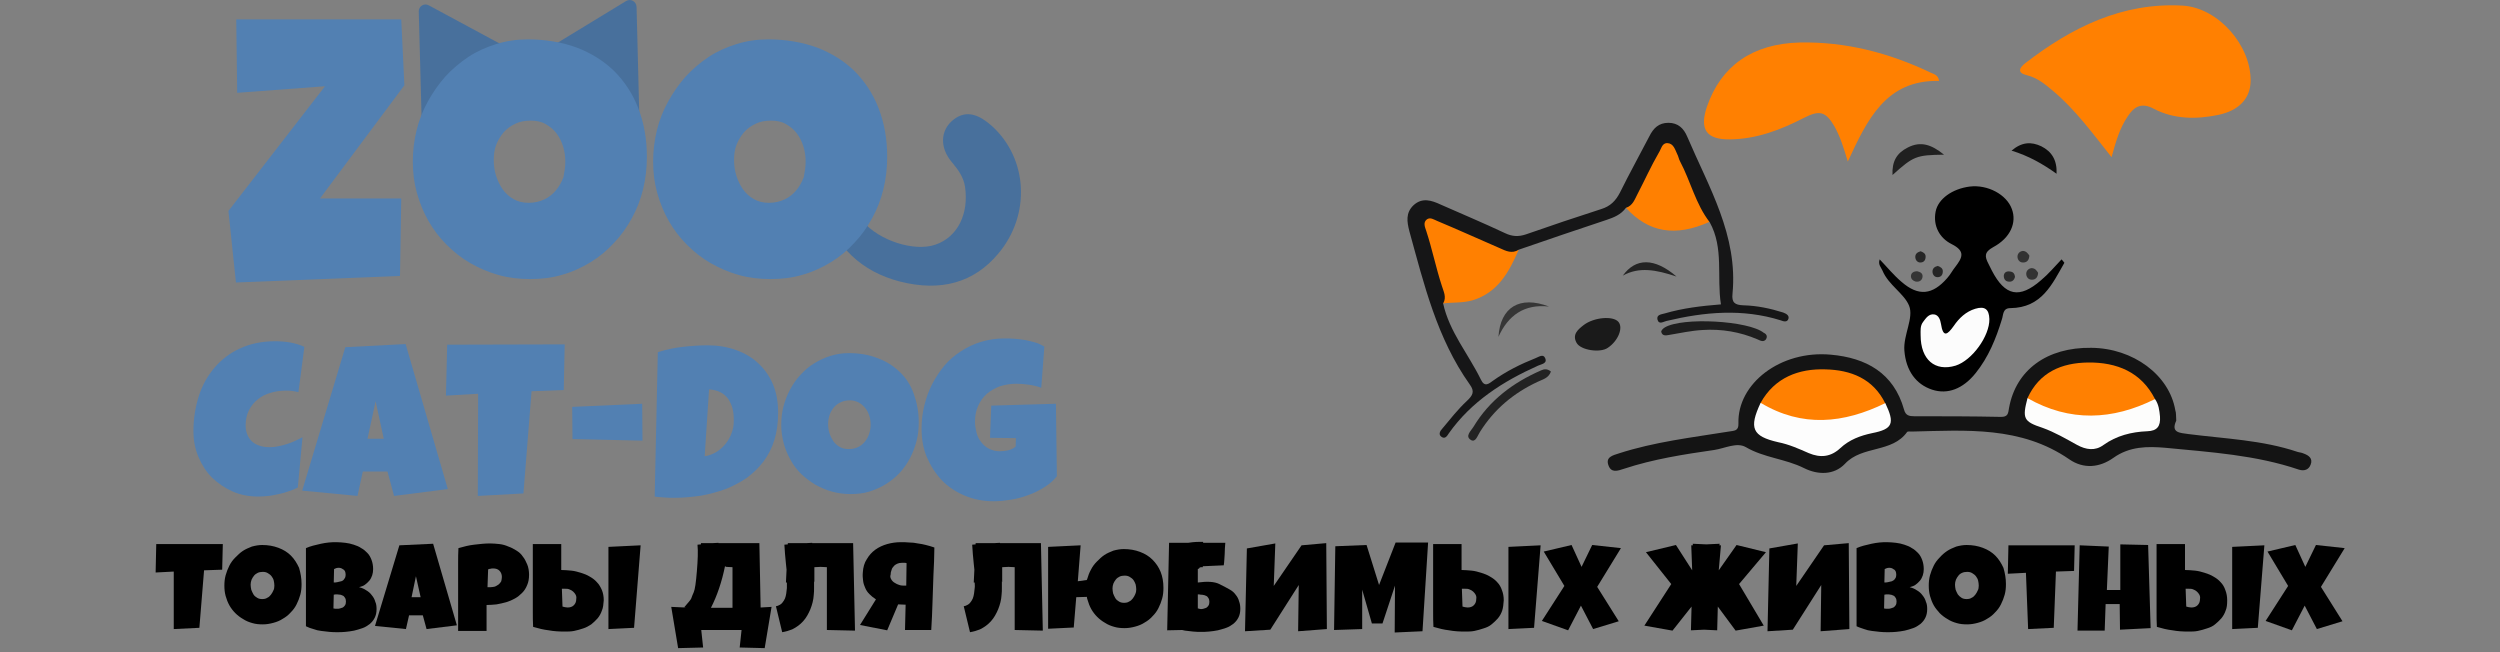 <?xml version="1.0" encoding="utf-8"?>
<!-- Generator: Adobe Illustrator 23.0.3, SVG Export Plug-In . SVG Version: 6.00 Build 0)  -->
<svg version="1.2" baseProfile="tiny" id="Слой_1"
	 xmlns="http://www.w3.org/2000/svg" xmlns:xlink="http://www.w3.org/1999/xlink" x="0px" y="0px" viewBox="0 0 800 208.7"
	 xml:space="preserve">
<rect x="0" y="0" width="800" height="208.7" fill="#808080" stroke="none"/>
<g>
	<g>
		<g>
			<path fill="#FF8001" d="M675.7,50.3c-6.2-7.8-11.6-15.2-18.6-21.1c-2.5-2.1-5.1-4.3-8.4-5.1c-3.4-0.8-2.5-2.4-0.6-3.9
				c14.8-11.4,31-19.5,50.4-18.4c11.4,0.7,21.9,12.8,21.7,24.2c-0.1,5.4-3.6,9.4-10.5,10.8c-6.9,1.4-14,1.4-20.5-2
				c-3.9-2.1-6.3-0.7-8.3,2.4C678.3,41,677.1,45.2,675.7,50.3z"/>
			<path fill="#141414" d="M696.4,134.6c-1.8,3.9,1.1,3.9,3.9,4.3c11.7,1.5,23.6,1.9,34.9,5.7c0.6,0.2,1.3,0.2,1.9,0.5
				c1.7,0.6,3.1,1.6,2.3,3.6c-0.6,1.6-2,2.1-3.7,1.6c-13.8-4.7-28.3-5.6-42.7-7c-5.8-0.5-11.5-0.5-16.7,3.2
				c-4.5,3.2-9.6,3.6-14.1,0.5c-15.5-10.7-33-9.3-50.4-8.9c-0.5,0-1.3-0.1-1.5,0.1c-4.8,6.8-14.4,4.3-19.9,10.2
				c-3.5,3.7-8.7,3.6-13.1,1.4c-6-3-12.8-3.3-18.6-6.7c-2.9-1.7-6.8,0.4-10.2,0.9c-9.7,1.4-19.4,2.9-28.8,6c-2.1,0.7-4.1,1.4-5-1.1
				c-1-2.7,1.5-3.2,3.3-3.8c11.4-3.7,23.4-5.1,35.2-7c1.7-0.3,3.2-0.1,3.1-2.6c-0.4-12.7,13.4-23.5,29.6-22
				c11.2,1,20.1,5.8,23.4,17.6c0.5,1.9,1.7,2.1,3.3,2.1c9.2,0,18.3,0,27.5,0.2c2.5,0.1,2.5-1.1,2.8-2.9
				c2.2-12.1,12.1-19.4,26.3-19.2c13.4,0.1,25,8.7,26.9,20C696.4,132.1,696.3,133.2,696.4,134.6z"/>
			<path fill="#FF8001" d="M591.3,51.7c-1.4-4.7-2.5-8.1-4.3-11.3c-2.8-4.8-4.8-5.2-9.7-2.7c-7.4,3.8-15.1,6.8-23.7,6.9
				c-7.6,0.1-9.8-3.2-7.4-10.4c4.5-13.1,14.5-20.2,29.7-20.6c14.7-0.3,28.6,3.3,41.8,9.6c1.1,0.5,2.6,0.8,2.8,2.7
				C603.5,25.5,597.5,38.3,591.3,51.7z"/>
			<path d="M660.6,84.1c-3.9,6.8-7.2,14.4-17.3,14.5c-2.5,0-2.2,2.2-2.7,3.6c-1.9,6.2-4.3,12.1-8.4,17.2c-4.1,5.1-9,6.9-13.9,5.3
				c-5.2-1.7-8.4-6.1-8.9-12.5c-0.4-5,3.1-10.5,1.5-14.4c-1.6-3.9-6.6-6.6-8.5-11.2c-0.4-1-1.5-1.9-0.9-3.6c2.4,2.5,4.5,5.1,7,7.2
				c5.4,4.7,9.9,4.2,14.6-1.2c1-1.1,1.7-2.5,2.6-3.6c2.2-2.9,3.4-5-1.2-7.3c-3.8-1.9-6-5.8-5.1-10.4c0.8-4.1,5.4-7.3,10.9-8
				c5.7-0.7,11.8,2.5,13.5,7.2c1.6,4.3-0.4,9.2-6,12.2c-2.9,1.6-2.7,3-1.5,5.3c0.4,0.7,0.7,1.5,1.1,2.2c4.2,8.1,8.8,9.1,15.7,3.1
				c2.4-2,4.4-4.4,6.6-6.7C660,83.3,660.3,83.7,660.6,84.1z"/>
			<path fill="#202020" d="M622.1,49.5c-9,0.1-9.8,0.5-16.5,6.5c-0.2-4.3,1.3-7,4.9-8.8C614.6,45.1,618,46.2,622.1,49.5z"/>
			<path fill="#0C0C0C" d="M658.1,55.6c-4.5-3.2-8.9-5.7-14.4-7.4c3.3-2.8,6.3-2.9,9.5-1.4C656.6,48.5,658.3,51.3,658.1,55.6z"/>
			<g>
				<path fill="#FF8001" d="M461.8,97.1c-2.2-7.5-4.3-14.9-6.4-22.4c-0.6-2-2.3-4.3-0.2-6c2-1.7,4.1,0.4,6,1.2
					c6.7,2.8,13.4,5.8,20.1,8.8c1.5,0.7,2.9,1.6,4.7,1.2c-3.1,7.1-6.6,13.7-14.8,16.2C468,97,464.9,96.7,461.8,97.1z"/>
				<path fill="#FF8001" d="M520.3,66.5c3.6-7.1,7.2-14.2,10.9-21.2c1.6-2.9,3.6-3,5,0.1C539.8,54,544,62.3,547,71
					C536.1,75.9,527.5,74.4,520.3,66.5z"/>
				<g>
					<path fill="#161617" d="M461.8,97.1c2,9.1,8.1,16.2,12.1,24.4c1.2,2.5,2.5,1.3,3.9,0.3c4.2-3,8.8-5.3,13.6-7.2
						c1-0.4,2.4-1.4,3-0.1c0.9,1.8-1.1,2-2.2,2.5c-11.2,5-21.4,11.5-28.6,21.7c-0.5,0.8-1.2,1.9-2.3,1.1c-1.1-0.7-0.5-1.9,0.2-2.6
						c2.5-3,5-6.2,7.9-8.9c1.9-1.8,2.6-3,0.9-5.3c-10.5-14.8-14.6-32-19.3-49c-0.8-3.1-1.2-5.9,1.3-8.3c2.8-2.6,5.8-1.6,8.8-0.2
						c6.8,3,13.7,5.9,20.5,9.1c2.3,1.1,4.3,1.2,6.7,0.4c8-2.8,16-5.5,24.1-8.1c2.9-0.9,4.6-2.6,6-5.3c3-6.1,6.3-12,9.4-18
						c1.3-2.6,3-4.3,6.1-4.3c3.1,0,4.9,1.8,6,4.4c6.9,16.2,16.3,31.6,14.5,50.3c-0.3,2.8,0.7,3.6,3.5,3.7c4.3,0.1,8.6,1,12.7,2.3
						c1.1,0.4,2,1,1.7,2c-0.4,1.3-1.7,0.8-2.5,0.5c-12.2-3.8-24.3-2.7-36.5,0.2c-1,0.2-2.4,1.3-2.9-0.4c-0.4-1.6,1.2-1.7,2.3-2
						c5.8-1.7,11.7-2.4,18-2.9c-1.4-8.8,1-18-3.6-26.3c-4.5-5.8-6.1-13.1-9.5-19.5c-0.4-0.7-0.5-1.6-0.9-2.3
						c-0.7-1.5-1.2-3.4-3.1-3.5c-1.8-0.1-2,1.9-2.8,3.1c-2.5,4.3-4.5,8.8-6.8,13.2c-0.9,1.7-1.5,3.7-3.7,4.4
						c-1.6,2.2-3.9,3.1-6.3,3.9c-9.4,3.1-18.7,6.3-28,9.5c-2.2,1.4-4.1,0.4-6.1-0.5c-6.7-2.9-13.3-5.9-20-8.7
						c-1-0.4-2.2-1.3-3.3-0.5c-1.3,1-0.6,2.5-0.2,3.7c1.9,5.8,3.1,11.8,5,17.6C461.9,93.2,463,95.1,461.8,97.1z"/>
					<path fill="#1A1A1A" d="M514.5,111.3c-2.4,1.7-8.7,0.8-10-1.6c-1.5-2.7,0.5-4.3,2.3-5.7c3.3-2.5,9.4-3,11.1-1
						C519.5,104.9,517.8,109.1,514.5,111.3z"/>
					<path fill="#232323" d="M496.3,118.9c-0.8,2.2-2.7,2.5-4.3,3.3c-7.7,3.6-13.9,8.8-18.4,16c-0.8,1.2-1.4,3.5-2.9,2.6
						c-2-1.2,0-2.9,0.8-4.2c5.1-8.5,12.7-14.2,21.7-18.1C494.1,118.1,495.1,117.9,496.3,118.9z"/>
					<path fill="#1E1E1E" d="M564.9,106.8c0.6,0.5,0.6,1.2,0.2,1.8c-0.8,1-1.8,0.4-2.7,0c-5.6-2.4-11.5-3.4-17.6-3
						c-3.6,0.2-7.2,1-10.8,1.6c-1,0.2-2.1,0.3-2.4-1c-0.1-0.4,0.6-1.1,1.1-1.4c5.6-3.4,26.9-2.2,31.7,1.7
						C564.6,106.6,564.8,106.7,564.9,106.8z"/>
					<path fill="#363636" d="M479.5,107.8c0.6-9.5,6.8-13.3,16.2-9.7C487.8,97.2,482.6,100.9,479.5,107.8z"/>
					<path fill="#232323" d="M519.3,88.2c4.1-5.7,10.1-5.8,17.2,0.3C529.9,86.3,524.5,85.3,519.3,88.2z"/>
				</g>
			</g>
			<path fill="#323232" d="M649.4,81.8c-0.1,1.4-0.7,2.1-1.8,2.2c-1.2,0.1-1.9-0.7-2-1.7c-0.1-1.1,0.7-1.9,1.7-2
				C648.4,80.3,649,81.2,649.4,81.8z"/>
			<path fill="#353535" d="M613.5,86.8c1,0.2,1.9,0.7,1.7,1.9c-0.2,1.1-1.1,1.6-2.2,1.4c-0.8-0.2-1.5-0.8-1.5-1.7
				C611.5,87.3,612.4,86.8,613.5,86.8z"/>
			<path fill="#252525" d="M614.6,80.4c0.8,0.3,1.6,0.7,1.6,1.7c0,1.2-0.6,1.9-1.7,1.9c-0.9,0-1.5-0.7-1.6-1.6
				C612.8,81.2,613.6,80.7,614.6,80.4z"/>
			<path fill="#252525" d="M620.1,85.1c0.8,0.3,1.6,0.7,1.6,1.7c0,1.2-0.6,1.9-1.7,1.9c-0.9,0-1.5-0.7-1.6-1.6
				C618.3,85.9,619.1,85.3,620.1,85.1z"/>
			<path fill="#2A2A2A" d="M644.8,88.6c-0.3,1.2-1.1,1.7-2.2,1.5c-0.9-0.1-1.4-0.9-1.4-1.8c0.1-1.3,1.1-1.6,2.1-1.4
				C644.3,87,644.7,87.7,644.8,88.6z"/>
			<path fill="#FF8001" d="M648.8,127.4c3.8-8.3,10.9-11.3,19.4-11.4c9.1-0.1,17,3,21.4,11.7c-2.5,4.2-7.1,4.4-11.2,5.4
				c-8,1.9-16.1,1.6-23.8-1.4C652.4,130.8,650,129.9,648.8,127.4z"/>
			<path fill="#FF8001" d="M563.4,128.9c4.5-8.1,12.2-11,20.8-10.7c8,0.2,15.2,2.9,19.1,10.9c-5.2,5.6-12.3,6.2-19.1,6.7
				c-5.7,0.4-11.5-0.9-16.9-3.3C565.5,131.8,564,130.8,563.4,128.9z"/>
			<path fill="#FDFDFD" d="M563.4,128.9c13.3,8,26.6,6.6,39.9,0.1c3.1,6.5,2.4,8.3-4.2,9.6c-3.8,0.8-7.3,2.1-10.2,4.8
				c-3,2.8-6.3,3.2-10.1,1.6c-3.2-1.4-6.3-2.8-9.8-3.5C560.7,139.6,559.6,137,563.4,128.9z"/>
			<path fill="#FDFDFC" d="M648.8,127.4c13.5,7.7,27.2,7.1,40.8,0.3c1.2,1.7,1.4,3.6,1.6,5.6c0.2,3.1-0.9,4.6-4.1,4.7
				c-5,0.2-9.8,1.4-14,4.4c-2.7,2-5.6,1.5-8.4,0c-3.6-2-7.2-4.1-11.1-5.5C647.5,134.9,647.1,133.9,648.8,127.4z"/>
			<path fill="#FCFCFC" d="M614.6,107.3c0-1.5-0.2-3,0.8-4.3c0.9-1.2,1.8-2.6,3.5-2.4c1.5,0.2,2,1.8,2.2,3c0.7,4.6,2.1,3.5,4.1,0.7
				c1.7-2.5,3.9-4.6,6.9-5.5c3-0.9,4.4,0.1,4.5,3.3c0.1,5.4-5.5,13.2-10.8,14.9C619.2,119,614.6,115.1,614.6,107.3z"/>
			<path fill="#323232" d="M652.2,87.3c-0.1,1.4-0.7,2.1-1.8,2.2c-1.2,0.1-1.9-0.7-2-1.7c-0.1-1.1,0.7-1.9,1.7-2
				C651.3,85.8,651.8,86.7,652.2,87.3z"/>
		</g>
		<g>
			<g>
				<g>
					<path fill="#5280B2" d="M97.4,111l-1.9,14.5c-0.7-0.2-1.3-0.3-2-0.4c-0.7-0.1-1.3-0.1-2-0.1c-1.7,0-3.3,0.2-4.9,0.7
						c-1.5,0.4-2.9,1.1-4.1,2.1c-1.2,0.9-2.1,2.1-2.8,3.4c-0.7,1.4-1.1,3-1.1,4.9c0,1.2,0.2,2.2,0.6,3.1c0.4,0.9,0.9,1.6,1.6,2.2
						c0.7,0.6,1.5,1,2.5,1.3c0.9,0.3,2,0.4,3.1,0.4c0.9,0,1.7-0.1,2.7-0.3c0.9-0.2,1.8-0.4,2.7-0.7c0.9-0.3,1.8-0.6,2.6-1
						c0.9-0.4,1.6-0.8,2.4-1.2L95.3,156c-0.9,0.5-1.9,0.9-2.9,1.2c-1.1,0.4-2.1,0.7-3.2,0.9s-2.2,0.5-3.3,0.6
						c-1.1,0.1-2.2,0.2-3.2,0.2c-2.9,0-5.7-0.5-8.2-1.6c-2.5-1.1-4.7-2.6-6.6-4.4c-1.9-1.9-3.3-4.1-4.4-6.7
						c-1.1-2.6-1.6-5.3-1.6-8.3c0-3.9,0.6-7.6,1.7-11.1c1.1-3.5,2.8-6.5,5-9.1c2.2-2.6,4.9-4.7,8.2-6.2c3.2-1.5,7-2.3,11.2-2.3
						c1.6,0,3.2,0.1,4.9,0.4C94.4,109.9,96,110.3,97.4,111z"/>
					<path fill="#5280B2" d="M143.3,156.5l-17.2,2.2l-2.1-7.8h-7.9l-1.7,7.8L96.7,157l13.8-45.9l19.3-1L143.3,156.5z M122.8,140.4
						l-2.6-12l-2.6,12H122.8z"/>
					<path fill="#5280B2" d="M180.7,110.2l-0.3,14.6l-10.3,0.4l-2.6,32.7l-14.6,0.8l0.1-32.7l-10.3,0.6l0.4-16.3L180.7,110.2z"/>
					<path fill="#5280B2" d="M183.2,140.5l-0.1-10.3l22.4-1l0.1,11.8L183.2,140.5z"/>
					<path fill="#5280B2" d="M249,132.1c0,3.2-0.4,6.1-1.2,8.7c-0.8,2.6-2,4.9-3.5,6.9c-1.5,2-3.3,3.7-5.3,5.2
						c-2.1,1.4-4.3,2.6-6.8,3.6c-2.5,0.9-5.1,1.6-7.8,2.1c-2.8,0.4-5.6,0.7-8.5,0.7c-1.1,0-2.1,0-3.2-0.1c-1-0.1-2.1-0.1-3.2-0.3
						l1-46.2c2.5-0.8,5.2-1.4,7.9-1.7c2.7-0.3,5.4-0.5,8-0.5c3.3,0,6.3,0.5,9.1,1.5c2.8,1,5.2,2.4,7.2,4.3c2,1.9,3.6,4.1,4.7,6.8
						S249,128.7,249,132.1z M234.8,134.3c0-1.2-0.1-2.4-0.4-3.6c-0.3-1.1-0.8-2.2-1.4-3.1c-0.7-0.9-1.5-1.6-2.5-2.1
						c-1-0.5-2.2-0.8-3.6-0.9l-1.4,21.4c1.4-0.2,2.6-0.7,3.8-1.4c1.1-0.7,2.1-1.6,2.9-2.6c0.8-1,1.5-2.2,1.9-3.4
						c0.5-1.3,0.7-2.5,0.7-3.9V134.3z"/>
					<path fill="#5280B2" d="M294,135.1c0,2.1-0.2,4.1-0.7,6c-0.5,1.9-1.2,3.8-2.1,5.5c-0.9,1.7-2,3.3-3.3,4.7
						c-1.3,1.4-2.8,2.6-4.4,3.6c-1.6,1-3.4,1.8-5.3,2.4c-1.9,0.6-4,0.8-6.1,0.8c-2.1,0-4.1-0.3-5.9-0.8c-1.9-0.5-3.6-1.3-5.3-2.2
						c-1.6-1-3.1-2.1-4.5-3.4c-1.3-1.3-2.5-2.8-3.4-4.5c-0.9-1.6-1.7-3.4-2.2-5.3c-0.5-1.9-0.8-3.8-0.8-5.9c0-2,0.2-4,0.7-5.9
						c0.5-1.9,1.2-3.7,2.1-5.4c0.9-1.7,2-3.3,3.3-4.7c1.3-1.4,2.7-2.7,4.4-3.7c1.6-1,3.3-1.8,5.2-2.4c1.9-0.6,3.8-0.9,5.9-0.9
						c3.4,0,6.4,0.5,9.2,1.6c2.8,1,5.1,2.5,7.1,4.4c2,1.9,3.5,4.2,4.5,7C293.4,128.8,294,131.8,294,135.1z M278.6,136
						c0-1-0.1-1.9-0.4-2.9c-0.3-0.9-0.7-1.8-1.3-2.5c-0.6-0.7-1.2-1.3-2.1-1.8c-0.8-0.4-1.8-0.7-2.8-0.7c-1.1,0-2.1,0.2-2.9,0.6
						c-0.9,0.4-1.6,0.9-2.2,1.6c-0.6,0.7-1.1,1.5-1.4,2.4c-0.3,0.9-0.5,1.9-0.5,2.9c0,1,0.1,1.9,0.4,2.9c0.3,1,0.7,1.8,1.2,2.6
						c0.6,0.8,1.2,1.4,2.1,1.9c0.8,0.5,1.8,0.7,2.9,0.7c1.1,0,2.1-0.2,2.9-0.6c0.9-0.4,1.6-1,2.2-1.7c0.6-0.7,1.1-1.6,1.4-2.5
						C278.4,138,278.6,137.1,278.6,136z"/>
					<path fill="#5280B2" d="M338.2,152.4c-1.1,1.4-2.4,2.5-4,3.5c-1.6,1-3.3,1.9-5.1,2.5c-1.8,0.7-3.7,1.2-5.6,1.5
						s-3.7,0.5-5.5,0.5c-3.4,0-6.4-0.6-9.3-1.8c-2.8-1.2-5.3-2.8-7.3-4.9c-2-2.1-3.6-4.6-4.8-7.4c-1.2-2.8-1.7-5.9-1.7-9.2
						c0-2.5,0.3-5,0.9-7.4c0.6-2.4,1.4-4.7,2.5-6.8c1.1-2.1,2.4-4.1,3.9-5.9c1.5-1.8,3.3-3.3,5.3-4.6c2-1.3,4.1-2.3,6.4-3
						c2.3-0.7,4.8-1.1,7.5-1.1c1,0,2.1,0,3.2,0.1c1.1,0.1,2.3,0.2,3.4,0.4c1.1,0.2,2.2,0.5,3.3,0.8s2,0.8,2.9,1.3l-1,13.2
						c-1.3-0.5-2.6-0.8-4-1c-1.4-0.2-2.7-0.3-4-0.3c-1.8,0-3.6,0.3-5.2,0.8c-1.6,0.6-3,1.4-4.2,2.4c-1.2,1.1-2.1,2.3-2.8,3.9
						c-0.7,1.5-1,3.2-1,5.1c0,1.2,0.2,2.3,0.5,3.5s0.8,2.1,1.5,3c0.7,0.9,1.5,1.6,2.5,2.1c1,0.5,2.1,0.8,3.4,0.8
						c0.9,0,1.8-0.1,2.7-0.3c0.9-0.2,1.7-0.6,2.4-1.2l0.1-2.7l-8.3-0.1l0.4-10.3c3.4-0.1,6.9-0.2,10.3-0.3c3.4-0.1,6.9-0.2,10.4-0.3
						L338.2,152.4z"/>
				</g>
			</g>
			<g>
				<path fill="#48709C" d="M319.5,81.1c10.4-12.4,9.4-30.3-2-40.7c-3.9-3.5-8.1-5.5-12.4-2.1c-4.2,3.3-4.5,8.9-0.5,13.6
					c2,2.4,3.7,4.7,4.2,7.8c1.3,8.8-2.4,16.2-9.5,18.6c-6.6,2.3-18-1.2-23.3-7.6c-5.8-7.1-9.2-14.5-10.3-22.1
					c-1.6,0.1-3.2-0.2-4.7-0.8c-0.5-0.2-1-0.4-1.5-0.7c0.5,6.6,1.7,13.3,4,20c4,11.9,12.1,19.8,24.5,23
					C301,93.4,311.7,90.5,319.5,81.1z"/>
				<path fill="#48709C" d="M134,3.6l1,37.5c0,1.7,1.9,2.6,3.3,1.8l32.2-19.6c1.4-0.9,1.4-2.9-0.1-3.7L137.2,1.7
					C135.7,0.9,134,2,134,3.6z"/>
				<path fill="#48709C" d="M200.4,0.3L166.4,21c-1.4,0.9-1.4,2.9,0.1,3.7l35,18.9c1.5,0.8,3.2-0.3,3.2-1.9l-1-39.5
					C203.6,0.4,201.8-0.5,200.4,0.3z"/>
				<path fill="#5280B2" d="M129.4,27.3l-27,36.2h26l-0.4,24.8l-52.5,2.1l-2.4-22.9L104,27.6l-28.1,2.1L75.6,6.2h52.8L129.4,27.3z"
					/>
				<path fill="#5280B2" d="M207,50.2c0,3.6-0.4,7-1.2,10.3c-0.8,3.3-2,6.4-3.6,9.3s-3.4,5.5-5.7,7.9c-2.2,2.4-4.7,4.5-7.5,6.2
					c-2.8,1.7-5.8,3.1-9,4c-3.3,1-6.7,1.4-10.4,1.4c-3.5,0-6.9-0.4-10.1-1.3c-3.2-0.9-6.2-2.2-9-3.8c-2.8-1.6-5.3-3.6-7.6-5.9
					c-2.3-2.3-4.2-4.8-5.8-7.6c-1.6-2.8-2.8-5.8-3.7-9s-1.3-6.5-1.3-10c0-3.4,0.4-6.7,1.2-10c0.8-3.3,2-6.3,3.6-9.2
					c1.6-2.9,3.4-5.5,5.6-8c2.2-2.4,4.7-4.5,7.4-6.3c2.7-1.8,5.7-3.1,8.9-4.1c3.2-1,6.5-1.5,10.1-1.5c5.7,0,10.9,0.9,15.6,2.6
					c4.7,1.8,8.7,4.3,12,7.5c3.3,3.3,5.9,7.2,7.7,11.8C206.1,39.4,207,44.5,207,50.2z M180.9,51.8c0-1.7-0.2-3.3-0.7-4.9
					c-0.5-1.6-1.2-3-2.1-4.2c-0.9-1.2-2.1-2.2-3.5-3c-1.4-0.8-3-1.1-4.8-1.1c-1.8,0-3.5,0.3-4.9,1c-1.5,0.7-2.7,1.6-3.7,2.7
					c-1,1.2-1.8,2.5-2.4,4c-0.6,1.5-0.8,3.2-0.8,4.9c0,1.6,0.2,3.3,0.7,4.9s1.2,3.1,2.1,4.4c0.9,1.3,2.1,2.4,3.5,3.2
					c1.4,0.8,3,1.2,4.9,1.2c1.8,0,3.5-0.4,5-1.1c1.5-0.7,2.7-1.7,3.7-2.9c1-1.2,1.8-2.6,2.4-4.2C180.6,55.1,180.9,53.5,180.9,51.8z"
					/>
				<path fill="#5280B2" d="M283.9,50.2c0,3.6-0.4,7-1.2,10.3c-0.8,3.3-2,6.4-3.6,9.3c-1.6,2.9-3.4,5.5-5.7,7.9
					c-2.2,2.4-4.7,4.5-7.5,6.2c-2.8,1.7-5.8,3.1-9,4c-3.3,1-6.7,1.4-10.4,1.4c-3.5,0-6.9-0.4-10.1-1.3c-3.2-0.9-6.2-2.2-9-3.8
					c-2.8-1.6-5.3-3.6-7.6-5.9c-2.3-2.3-4.2-4.8-5.8-7.6c-1.6-2.8-2.8-5.8-3.7-9c-0.9-3.2-1.3-6.5-1.3-10c0-3.4,0.4-6.7,1.2-10
					c0.8-3.3,2-6.3,3.6-9.2c1.6-2.9,3.4-5.5,5.6-8c2.2-2.4,4.7-4.5,7.4-6.3c2.7-1.8,5.7-3.1,8.9-4.1c3.2-1,6.5-1.5,10.1-1.5
					c5.7,0,10.9,0.9,15.6,2.6c4.7,1.8,8.7,4.3,12,7.5c3.3,3.3,5.9,7.2,7.7,11.8C283,39.4,283.9,44.5,283.9,50.2z M257.8,51.8
					c0-1.7-0.2-3.3-0.7-4.9c-0.5-1.6-1.2-3-2.1-4.2c-0.9-1.2-2.1-2.2-3.5-3c-1.4-0.8-3-1.1-4.8-1.1c-1.8,0-3.5,0.3-4.9,1
					c-1.5,0.7-2.7,1.6-3.7,2.7c-1,1.2-1.8,2.5-2.4,4c-0.6,1.5-0.8,3.2-0.8,4.9c0,1.6,0.2,3.3,0.7,4.9s1.2,3.1,2.1,4.4
					c0.9,1.3,2.1,2.4,3.5,3.2c1.4,0.8,3,1.2,4.9,1.2c1.8,0,3.5-0.4,5-1.1c1.5-0.7,2.7-1.7,3.7-2.9c1-1.2,1.8-2.6,2.4-4.2
					C257.5,55.1,257.8,53.5,257.8,51.8z"/>
			</g>
		</g>
	</g>
	<g>
		<path d="M71.3,174.1l-0.2,8.2l-5.8,0.2l-1.5,18.4l-8.2,0.4l0-18.4l-5.8,0.3l0.2-9.1L71.3,174.1z"/>
		<path d="M96.5,186.9c0,1.2-0.1,2.3-0.4,3.4c-0.3,1.1-0.7,2.1-1.2,3.1c-0.5,1-1.1,1.8-1.9,2.6c-0.7,0.8-1.6,1.5-2.5,2
			c-0.9,0.6-1.9,1-3,1.3c-1.1,0.3-2.2,0.5-3.4,0.5c-1.2,0-2.3-0.1-3.3-0.4c-1.1-0.3-2.1-0.7-3-1.3c-0.9-0.5-1.8-1.2-2.5-1.9
			s-1.4-1.6-1.9-2.5c-0.5-0.9-0.9-1.9-1.2-3c-0.3-1.1-0.4-2.2-0.4-3.3c0-1.1,0.1-2.2,0.4-3.3c0.3-1.1,0.7-2.1,1.2-3.1
			c0.5-1,1.1-1.8,1.9-2.6s1.5-1.5,2.4-2.1c0.9-0.6,1.9-1,2.9-1.4c1.1-0.3,2.2-0.5,3.3-0.5c1.9,0,3.6,0.3,5.2,0.9
			c1.6,0.6,2.9,1.4,4,2.5c1.1,1.1,1.9,2.4,2.6,3.9C96.2,183.4,96.5,185.1,96.5,186.9z M87.8,187.4c0-0.6-0.1-1.1-0.2-1.6
			s-0.4-1-0.7-1.4c-0.3-0.4-0.7-0.7-1.2-1s-1-0.4-1.6-0.4c-0.6,0-1.2,0.1-1.6,0.3s-0.9,0.5-1.2,0.9c-0.3,0.4-0.6,0.8-0.8,1.3
			c-0.2,0.5-0.3,1.1-0.3,1.6c0,0.5,0.1,1.1,0.2,1.6c0.2,0.5,0.4,1,0.7,1.5s0.7,0.8,1.2,1.1c0.5,0.3,1,0.4,1.6,0.4s1.2-0.1,1.6-0.4
			c0.5-0.2,0.9-0.6,1.2-1c0.3-0.4,0.6-0.9,0.8-1.4C87.7,188.6,87.8,188,87.8,187.4z"/>
		<path d="M120.5,194.9c0,1.1-0.2,2-0.6,2.8s-0.9,1.4-1.6,2c-0.7,0.5-1.4,1-2.3,1.3c-0.9,0.3-1.8,0.6-2.7,0.8s-1.9,0.3-2.8,0.4
			s-1.8,0.1-2.6,0.1c-0.8,0-1.6,0-2.5-0.1c-0.9-0.1-1.7-0.2-2.6-0.3s-1.7-0.3-2.5-0.6c-0.8-0.2-1.6-0.5-2.4-0.9l0-25
			c0.7-0.3,1.5-0.6,2.3-0.8c0.8-0.2,1.7-0.4,2.5-0.6s1.7-0.3,2.5-0.4c0.8-0.1,1.7-0.1,2.5-0.1c0.9,0,1.9,0.1,2.8,0.2
			c0.9,0.1,1.8,0.3,2.7,0.6c0.9,0.3,1.7,0.6,2.4,1.1c0.8,0.4,1.4,1,2,1.6c0.6,0.6,1,1.4,1.3,2.2c0.3,0.8,0.5,1.8,0.5,2.9
			c0,0.7-0.1,1.4-0.3,2c-0.2,0.6-0.5,1.2-0.9,1.7c-0.4,0.5-0.9,0.9-1.4,1.3s-1.2,0.6-1.9,0.8c0.8,0.2,1.6,0.5,2.3,1
			c0.7,0.4,1.3,0.9,1.8,1.6c0.5,0.6,0.9,1.3,1.1,2.1C120.4,193.2,120.5,194,120.5,194.9z M107.9,190.2c-0.4,0-0.7,0-1.1,0.1
			l-0.1,4.4c0.2,0,0.4,0.1,0.6,0.1s0.4,0,0.6,0c0.3,0,0.6,0,0.9-0.1c0.3-0.1,0.6-0.2,0.9-0.3c0.3-0.2,0.5-0.4,0.7-0.7
			s0.3-0.7,0.3-1.2c0-0.5-0.1-0.9-0.3-1.2s-0.4-0.6-0.7-0.7s-0.6-0.3-0.9-0.3S108.1,190.2,107.9,190.2z M110.6,183.8
			c0-0.4-0.1-0.7-0.2-1c-0.2-0.3-0.3-0.5-0.6-0.6c-0.2-0.2-0.5-0.3-0.7-0.4c-0.3-0.1-0.5-0.1-0.7-0.1c-0.3,0-0.5,0-0.8,0.1
			c-0.2,0.1-0.5,0.2-0.7,0.3l-0.1,4.3c0.3,0,0.7,0,1.1-0.1s0.9-0.2,1.3-0.3s0.8-0.4,1-0.8C110.5,184.9,110.6,184.4,110.6,183.8z"/>
		<path d="M146.2,200.1l-9.7,1.2l-1.2-4.4h-4.4l-1,4.4l-9.9-1l7.8-25.8l10.8-0.5L146.2,200.1z M134.6,191.1l-1.5-6.7l-1.4,6.7H134.6
			z"/>
		<path d="M169.3,183.9c0,1.3-0.2,2.4-0.6,3.3c-0.4,1-0.9,1.8-1.6,2.5c-0.7,0.7-1.4,1.3-2.3,1.8c-0.9,0.5-1.8,0.9-2.8,1.2
			c-1,0.3-2.1,0.5-3.1,0.7c-1.1,0.1-2.1,0.2-3.2,0.2v8.3h-9.1c0-1.5,0-2.9,0-4.3c0-1.4,0-2.8,0-4.2c0-1.4,0-2.8,0-4.2s0-2.8,0-4.3
			c0-1.6,0-3.2,0-4.7c0-1.6,0-3.2,0.1-4.8c1.7-0.5,3.3-0.9,5-1.1s3.4-0.4,5.1-0.4c1,0,2,0.1,3,0.2s2,0.4,2.9,0.8
			c0.9,0.3,1.8,0.8,2.6,1.3c0.8,0.5,1.5,1.1,2,1.9c0.6,0.7,1,1.6,1.4,2.5S169.3,182.8,169.3,183.9z M160.6,184.6
			c0-0.8-0.3-1.5-0.8-2c-0.5-0.5-1.2-0.7-2-0.7c-0.3,0-0.6,0-0.8,0.1c-0.3,0-0.6,0.1-0.8,0.2l-0.2,5.7c0.2,0,0.4,0,0.5,0
			c0.2,0,0.3,0,0.5,0c0.5,0,0.9-0.1,1.4-0.2c0.4-0.2,0.8-0.4,1.2-0.7c0.3-0.3,0.6-0.6,0.8-1C160.5,185.5,160.6,185.1,160.6,184.6z"
			/>
		<path d="M192.6,195.4c-0.3,0.9-0.8,1.8-1.4,2.5c-0.6,0.7-1.3,1.3-2,1.9c-0.8,0.5-1.6,1-2.6,1.3c-0.9,0.3-1.9,0.6-2.9,0.8
			c-1,0.2-2,0.2-3,0.2c-1.8,0-3.5-0.1-5.1-0.4c-1.7-0.2-3.3-0.6-5-1.1c-0.1-1.6-0.1-3.2-0.1-4.8c0-1.6,0-3.2,0-4.7
			c0-1.5,0-2.9,0-4.3c0-1.4,0-2.8,0-4.2s0-2.8,0-4.2c0-1.4,0-2.8,0-4.3h9.1v8.3c1,0,2.1,0.1,3.2,0.2c1.1,0.1,2.1,0.4,3.1,0.7
			c1,0.3,2,0.7,2.8,1.2c0.9,0.5,1.7,1.1,2.3,1.8c0.7,0.7,1.2,1.6,1.6,2.5c0.4,1,0.6,2.1,0.6,3.3C193.1,193.4,193,194.5,192.6,195.4z
			 M184.2,190.3c-0.2-0.4-0.5-0.7-0.8-1c-0.3-0.3-0.7-0.5-1.2-0.7c-0.4-0.2-0.9-0.2-1.4-0.2c-0.2,0-0.4,0-0.5,0c-0.2,0-0.3,0-0.5,0
			l0.2,5.7c0.3,0.1,0.5,0.1,0.8,0.2c0.3,0,0.6,0.1,0.8,0.1c0.8,0,1.5-0.2,2-0.7c0.5-0.5,0.8-1.1,0.8-2
			C184.5,191.1,184.4,190.7,184.2,190.3z M205,174.5l-2.1,26.4l-8.2,0.4V175L205,174.5z"/>
		<path d="M218.8,194.5c1.5-1.7,2.3-2.7,2.4-3c0.2-0.5,0.4-1.2,0.8-2c0.4-0.9,0.7-3.1,1-6.7s0.4-6.4,0.2-8.5l1.1-0.1l0-0.4h3.8
			l1.8-0.1c0,0,0,0.1,0,0.1H243l0.4,20.6l3.5-0.2l-2.2,13.2l-8-0.2l0.6-5.6h-12.9l0.6,5.6l-8,0.2l-2.2-13.2l4.5,0.2v-0.1H218.8z
			 M227.5,194.5l3.2,0l3.7,0v-13l-2-0.1l-0.4-0.2C231,186.1,229.5,190.6,227.5,194.5z"/>
		<path d="M260.5,186v2.1c0,0.7,0,1.5-0.1,2.3c-0.1,1.6-0.5,3.1-1.1,4.6c-0.6,1.4-1.3,2.7-2.3,3.8c-1,1.1-2.1,1.9-3.5,2.6
			c-1,0.4-2,0.7-3.2,0.9l-2-8.3c0.3-0.1,0.6-0.1,0.9-0.3c0.5-0.2,0.9-0.5,1.2-0.9c0.3-0.4,0.6-0.8,0.8-1.3c0.2-0.5,0.3-1,0.4-1.6
			s0.1-1.1,0.2-1.7c0-0.6,0-1.2,0-1.7v-0.1h-0.3l0.2-4.1c-0.1-0.6-0.1-1.3-0.2-1.9c-0.2-2-0.4-4.1-0.5-6.1l1.1-0.1l0-0.4h6l1.8-0.1
			c0,0,0,0.1,0,0.1H273l0.6,28l-9-0.2v-20.1l-2-0.1l-2,0.1v4.8L260.5,186z"/>
		<path d="M277.4,178.9c0.7-1.2,1.6-2.2,2.7-3c1.1-0.8,2.4-1.4,3.8-1.8c1.4-0.4,2.9-0.6,4.3-0.6c1,0,1.9,0,2.8,0.1
			c0.9,0,1.8,0.1,2.7,0.3c0.9,0.1,1.8,0.3,2.6,0.5c0.9,0.2,1.8,0.5,2.7,0.8c0,1.5-0.1,3-0.1,4.4c-0.1,1.5-0.1,2.9-0.2,4.4
			c-0.1,2.9-0.2,5.9-0.3,8.8s-0.2,5.9-0.4,8.8h-8.4l0.2-8.1l-2.4-0.1l-3.5,8.3l-8.7-1.7l5.1-8.2c-0.8-0.5-1.5-1.1-2.1-1.7
			s-1-1.2-1.3-1.9s-0.6-1.4-0.7-2.3c-0.1-0.8-0.2-1.7-0.1-2.7C276.2,181.5,276.6,180.1,277.4,178.9z M285.2,185.4
			c0.3,0.5,0.6,0.8,1.1,1.1c0.4,0.3,0.9,0.5,1.5,0.7s1.1,0.2,1.7,0.2h0.5l0.1-7.2c-0.2-0.1-0.5-0.1-0.7-0.1c-0.2,0-0.5,0-0.8,0
			c-0.6,0-1.1,0.1-1.5,0.3c-0.4,0.2-0.8,0.4-1.1,0.8c-0.3,0.3-0.6,0.7-0.7,1.2c-0.2,0.5-0.3,0.9-0.3,1.5
			C284.8,184.4,284.9,184.9,285.2,185.4z"/>
		<path d="M320.6,186v2.1c0,0.7,0,1.5-0.1,2.3c-0.1,1.6-0.5,3.1-1.1,4.6c-0.6,1.4-1.3,2.7-2.3,3.8c-1,1.1-2.1,1.9-3.5,2.6
			c-1,0.4-2,0.7-3.2,0.9l-2-8.3c0.3-0.1,0.6-0.1,0.9-0.3c0.5-0.2,0.9-0.5,1.2-0.9s0.6-0.8,0.8-1.3c0.2-0.5,0.3-1,0.4-1.6
			s0.1-1.1,0.2-1.7s0-1.2,0-1.7v-0.1h-0.3l0.2-4.1c-0.1-0.6-0.1-1.3-0.2-1.9c-0.2-2-0.4-4.1-0.5-6.1l1.1-0.1l0-0.4h6l1.8-0.1
			c0,0,0,0.1,0,0.1h13.1l0.6,28l-9-0.2v-20.1l-2-0.1l-2,0.1v4.8L320.6,186z"/>
		<path d="M347.8,185.6c0-0.1,0-0.2,0.1-0.3c0.3-1.1,0.7-2.1,1.2-3c0.5-1,1.1-1.8,1.9-2.6s1.5-1.5,2.4-2.1s1.9-1,2.9-1.4
			c1.1-0.3,2.2-0.5,3.3-0.5c1.9,0,3.6,0.3,5.2,0.9c1.6,0.6,2.9,1.4,4,2.5c1.1,1.1,2,2.4,2.6,3.9c0.6,1.5,0.9,3.2,0.9,5.1
			c0,1.2-0.1,2.3-0.4,3.4c-0.3,1.1-0.7,2.1-1.2,3.1c-0.5,1-1.1,1.8-1.9,2.6c-0.7,0.8-1.6,1.5-2.5,2c-0.9,0.6-1.9,1-3,1.3
			c-1.1,0.3-2.2,0.5-3.4,0.5c-1.2,0-2.3-0.1-3.3-0.4c-1.1-0.3-2.1-0.7-3-1.3c-0.9-0.5-1.8-1.2-2.5-1.9s-1.4-1.6-1.9-2.5
			c-0.5-0.9-0.9-1.9-1.2-3c-0.1-0.3-0.2-0.6-0.2-0.9l-3.4,0.1l-0.8,9.7l-8.2,0.4V175l10.4-0.5l-0.9,11.5L347.8,185.6z M363.6,188.6
			c0-0.6-0.1-1.1-0.2-1.6c-0.2-0.5-0.4-1-0.7-1.4c-0.3-0.4-0.7-0.7-1.2-1s-1-0.4-1.6-0.4c-0.6,0-1.2,0.1-1.6,0.3s-0.9,0.5-1.2,0.9
			s-0.6,0.8-0.8,1.3c-0.2,0.5-0.3,1.1-0.3,1.6c0,0.5,0.1,1.1,0.2,1.6c0.2,0.5,0.4,1,0.7,1.5s0.7,0.8,1.2,1.1s1,0.4,1.6,0.4
			s1.2-0.1,1.6-0.4c0.5-0.2,0.9-0.6,1.2-1c0.3-0.4,0.6-0.9,0.8-1.4C363.5,189.7,363.6,189.2,363.6,188.6z"/>
		<path d="M383.3,182.1v4.3c3-0.4,5.3-0.3,6.9,0.5c1.6,0.8,2.7,1.4,3.4,1.8c0.7,0.4,1.3,0.9,1.8,1.6c0.5,0.6,0.9,1.3,1.1,2.1
			c0.3,0.8,0.4,1.6,0.4,2.4c0,1.1-0.2,2-0.6,2.8s-0.9,1.4-1.6,2c-0.7,0.5-1.4,1-2.3,1.3c-0.9,0.3-1.8,0.6-2.7,0.8s-1.9,0.3-2.8,0.4
			c-0.9,0.1-1.8,0.1-2.6,0.1c-0.8,0-1.6,0-2.5-0.1c-0.9-0.1-1.7-0.2-2.6-0.3c-0.3-0.1-0.6-0.1-0.9-0.2l-4.8,0.1l0.6-28h6.1
			c0.5-0.1,1-0.1,1.5-0.2c0.8-0.1,1.7-0.1,2.5-0.1c0.3,0,0.5,0,0.8,0v0.3h7.1c-0.1,1.2-0.2,2.4-0.2,3.6c-0.1,1.2-0.1,2.4-0.3,3.6
			l-6.7,0.3v0.3h-0.2c-0.3,0-0.5,0-0.8,0.1C383.8,181.9,383.6,182,383.3,182.1z M383.3,190.2v4.5c0.1,0,0.2,0,0.4,0.1
			c0.2,0,0.4,0.1,0.5,0.1c0.3,0,0.6,0,0.9-0.1c0.3-0.1,0.6-0.2,0.9-0.3c0.3-0.2,0.5-0.4,0.7-0.7c0.2-0.3,0.3-0.7,0.3-1.2
			c0-0.5-0.1-0.9-0.3-1.2c-0.2-0.3-0.4-0.6-0.7-0.7s-0.6-0.3-0.9-0.3c-0.3-0.1-0.6-0.1-0.9-0.1C383.9,190.2,383.6,190.2,383.3,190.2
			z"/>
		<path d="M415.4,202l0.2-14.8l-9.1,14.3l-8.1,0.5l0.6-26.5l9.1-1.6l-0.5,13.6l8.9-13l7.9-0.7l0.2,27.5L415.4,202z"/>
		<path d="M457,173.5l-1.8,28.5l-8.9,0.4l0.1-15l-4,12.1H439l-3.1-10.8l0,12.6l-9,0.3l0.4-26.8l10-0.4l4,12.8l5.3-13.6H457z"/>
		<path d="M480.7,195.4c-0.3,0.9-0.8,1.8-1.4,2.5c-0.6,0.7-1.3,1.3-2,1.9s-1.6,1-2.6,1.3c-0.9,0.3-1.9,0.6-2.9,0.8
			c-1,0.2-2,0.2-3,0.2c-1.8,0-3.5-0.1-5.1-0.4c-1.7-0.2-3.3-0.6-5-1.1c-0.1-1.6-0.1-3.2-0.1-4.8c0-1.6,0-3.2,0-4.7
			c0-1.5,0-2.9,0-4.3c0-1.4,0-2.8,0-4.2c0-1.4,0-2.8,0-4.2c0-1.4,0-2.8,0-4.3h9.1v8.3c1,0,2.1,0.1,3.2,0.2c1.1,0.1,2.1,0.4,3.1,0.7
			c1,0.3,2,0.7,2.8,1.2c0.9,0.5,1.7,1.1,2.3,1.8c0.7,0.7,1.2,1.6,1.5,2.5c0.4,1,0.6,2.1,0.6,3.3C481.1,193.4,481,194.5,480.7,195.4z
			 M472.2,190.3c-0.2-0.4-0.5-0.7-0.8-1c-0.3-0.3-0.7-0.5-1.2-0.7c-0.4-0.2-0.9-0.2-1.4-0.2c-0.2,0-0.4,0-0.5,0c-0.2,0-0.3,0-0.5,0
			l0.2,5.7c0.3,0.1,0.5,0.1,0.8,0.2c0.3,0,0.6,0.1,0.8,0.1c0.8,0,1.5-0.2,2-0.7c0.5-0.5,0.8-1.1,0.8-2
			C472.5,191.1,472.4,190.7,472.2,190.3z M493,174.5l-2.1,26.4l-8.2,0.4V175L493,174.5z"/>
		<path d="M518.7,175.4l-7.6,12.4l6.9,11l-8.2,2.5l-3.9-7.5l-4.1,7.9l-8.4-3l7.2-11.2l-6.6-11l8.9-2.1l3.2,7l3.4-7L518.7,175.4z"/>
		<path d="M550.2,174.5l0.5,0l-0.7,8l5.7-8.1l9.4,2.3l-8.6,10.2l7.9,13.3l-9,1.6l-5.7-7.7l-0.2,7.6l-4.2-0.2l-4.2,0.2l0.2-7.6
			l-6.1,7.7l-9-1.6l8.6-13.3l-8.1-10.2l9.6-2.3l5.2,8.1l-0.3-8l0.5,0l0-0.5l4.3,0.2l4.3-0.2L550.2,174.5z"/>
		<path d="M582.6,202l0.2-14.8l-9.1,14.3l-8.1,0.5l0.6-26.5l9.1-1.6l-0.5,13.6l8.9-13l7.9-0.7l0.2,27.5L582.6,202z"/>
		<path d="M616.7,194.9c0,1.1-0.2,2-0.6,2.8c-0.4,0.8-0.9,1.4-1.6,2c-0.7,0.5-1.4,1-2.3,1.3c-0.9,0.3-1.8,0.6-2.7,0.8
			s-1.9,0.3-2.8,0.4c-0.9,0.1-1.8,0.1-2.6,0.1c-0.8,0-1.6,0-2.5-0.1c-0.9-0.1-1.7-0.2-2.6-0.3c-0.9-0.1-1.7-0.3-2.5-0.6
			s-1.6-0.5-2.4-0.9l0-25c0.7-0.3,1.5-0.6,2.3-0.8c0.8-0.2,1.7-0.4,2.5-0.6s1.7-0.3,2.5-0.4c0.8-0.1,1.7-0.1,2.5-0.1
			c0.9,0,1.9,0.1,2.8,0.2c0.9,0.1,1.8,0.3,2.7,0.6c0.9,0.3,1.7,0.6,2.4,1.1c0.8,0.4,1.4,1,2,1.6c0.6,0.6,1,1.4,1.3,2.2
			c0.3,0.8,0.5,1.8,0.5,2.9c0,0.7-0.1,1.4-0.3,2c-0.2,0.6-0.5,1.2-0.9,1.7c-0.4,0.5-0.9,0.9-1.4,1.3s-1.2,0.6-1.9,0.8
			c0.8,0.2,1.6,0.5,2.3,1c0.7,0.4,1.3,0.9,1.8,1.6c0.5,0.6,0.9,1.3,1.1,2.1C616.6,193.2,616.7,194,616.7,194.9z M604.1,190.2
			c-0.4,0-0.7,0-1.1,0.1l-0.1,4.4c0.2,0,0.4,0.1,0.6,0.1s0.4,0,0.6,0c0.3,0,0.6,0,0.9-0.1c0.3-0.1,0.6-0.2,0.9-0.3
			c0.3-0.2,0.5-0.4,0.7-0.7c0.2-0.3,0.3-0.7,0.3-1.2c0-0.5-0.1-0.9-0.3-1.2c-0.2-0.3-0.4-0.6-0.7-0.7s-0.6-0.3-0.9-0.3
			C604.6,190.2,604.3,190.2,604.1,190.2z M606.8,183.8c0-0.4-0.1-0.7-0.2-1c-0.2-0.3-0.3-0.5-0.6-0.6c-0.2-0.2-0.5-0.3-0.7-0.4
			c-0.3-0.1-0.5-0.1-0.7-0.1c-0.3,0-0.5,0-0.8,0.1c-0.2,0.1-0.5,0.2-0.7,0.3l-0.1,4.3c0.3,0,0.7,0,1.1-0.1c0.4-0.1,0.9-0.2,1.3-0.3
			c0.4-0.2,0.8-0.4,1-0.8C606.7,184.9,606.8,184.4,606.8,183.8z"/>
		<path d="M641.9,186.9c0,1.2-0.1,2.3-0.4,3.4c-0.3,1.1-0.7,2.1-1.2,3.1c-0.5,1-1.1,1.8-1.9,2.6c-0.7,0.8-1.6,1.5-2.5,2
			c-0.9,0.6-1.9,1-3,1.3c-1.1,0.3-2.2,0.5-3.4,0.5c-1.2,0-2.3-0.1-3.3-0.4c-1.1-0.3-2.1-0.7-3-1.3c-0.9-0.5-1.8-1.2-2.5-1.9
			c-0.7-0.8-1.4-1.6-1.9-2.5c-0.5-0.9-0.9-1.9-1.2-3c-0.3-1.1-0.4-2.2-0.4-3.3c0-1.1,0.1-2.2,0.4-3.3c0.3-1.1,0.7-2.1,1.2-3.1
			s1.1-1.8,1.9-2.6c0.7-0.8,1.5-1.5,2.4-2.1c0.9-0.6,1.9-1,2.9-1.4c1.1-0.3,2.2-0.5,3.3-0.5c1.9,0,3.6,0.3,5.2,0.9s2.9,1.4,4,2.5
			c1.1,1.1,1.9,2.4,2.6,3.9C641.6,183.4,641.9,185.1,641.9,186.9z M633.2,187.4c0-0.6-0.1-1.1-0.2-1.6s-0.4-1-0.7-1.4
			c-0.3-0.4-0.7-0.7-1.2-1c-0.5-0.3-1-0.4-1.6-0.4c-0.6,0-1.2,0.1-1.6,0.3c-0.5,0.2-0.9,0.5-1.2,0.9c-0.3,0.4-0.6,0.8-0.8,1.3
			c-0.2,0.5-0.3,1.1-0.3,1.6c0,0.5,0.1,1.1,0.2,1.6c0.2,0.5,0.4,1,0.7,1.5c0.3,0.4,0.7,0.8,1.2,1.1c0.5,0.3,1,0.4,1.6,0.4
			s1.2-0.1,1.6-0.4c0.5-0.2,0.9-0.6,1.2-1c0.3-0.4,0.6-0.9,0.8-1.4C633.1,188.6,633.2,188,633.2,187.4z"/>
		<path d="M663.9,174.5l-0.2,8.2l-5.8,0.2l-0.7,18l-8.2,0.4l-0.7-18l-5.8,0.3l0.2-9.1L663.9,174.5z"/>
		<path d="M688.2,201l-9.8,0.5l-0.1-8.2h-4.5l-0.3,8.5h-8.7l0.7-27.3l9.3,0.4l-0.6,13.9h4.3l0-14.6l8.9,0.2L688.2,201z"/>
		<path d="M712.2,195.4c-0.3,0.9-0.8,1.8-1.4,2.5c-0.6,0.7-1.3,1.3-2,1.9s-1.6,1-2.6,1.3c-0.9,0.3-1.9,0.6-2.9,0.8
			c-1,0.2-2,0.2-3,0.2c-1.8,0-3.5-0.1-5.1-0.4c-1.7-0.2-3.3-0.6-5-1.1c-0.1-1.6-0.1-3.2-0.1-4.8c0-1.6,0-3.2,0-4.7
			c0-1.5,0-2.9,0-4.3c0-1.4,0-2.8,0-4.2c0-1.4,0-2.8,0-4.2c0-1.4,0-2.8,0-4.3h9.1v8.3c1,0,2.1,0.1,3.2,0.2c1.1,0.1,2.1,0.4,3.1,0.7
			c1,0.3,2,0.7,2.8,1.2c0.9,0.5,1.7,1.1,2.3,1.8c0.7,0.7,1.2,1.6,1.5,2.5c0.4,1,0.6,2.1,0.6,3.3
			C712.7,193.4,712.6,194.5,712.2,195.4z M703.8,190.3c-0.2-0.4-0.5-0.7-0.8-1c-0.3-0.3-0.7-0.5-1.2-0.7c-0.4-0.2-0.9-0.2-1.4-0.2
			c-0.2,0-0.4,0-0.5,0c-0.2,0-0.3,0-0.5,0l0.2,5.7c0.3,0.1,0.5,0.1,0.8,0.2c0.3,0,0.6,0.1,0.8,0.1c0.8,0,1.5-0.2,2-0.7
			c0.5-0.5,0.8-1.1,0.8-2C704.1,191.1,704,190.7,703.8,190.3z M724.6,174.5l-2.1,26.4l-8.2,0.4V175L724.6,174.5z"/>
		<path d="M750.3,175.4l-7.6,12.4l6.9,11l-8.2,2.5l-3.9-7.5l-4.1,7.9l-8.4-3l7.2-11.2l-6.6-11l8.9-2.1l3.2,7l3.4-7L750.3,175.4z"/>
	</g>
</g>
</svg>
